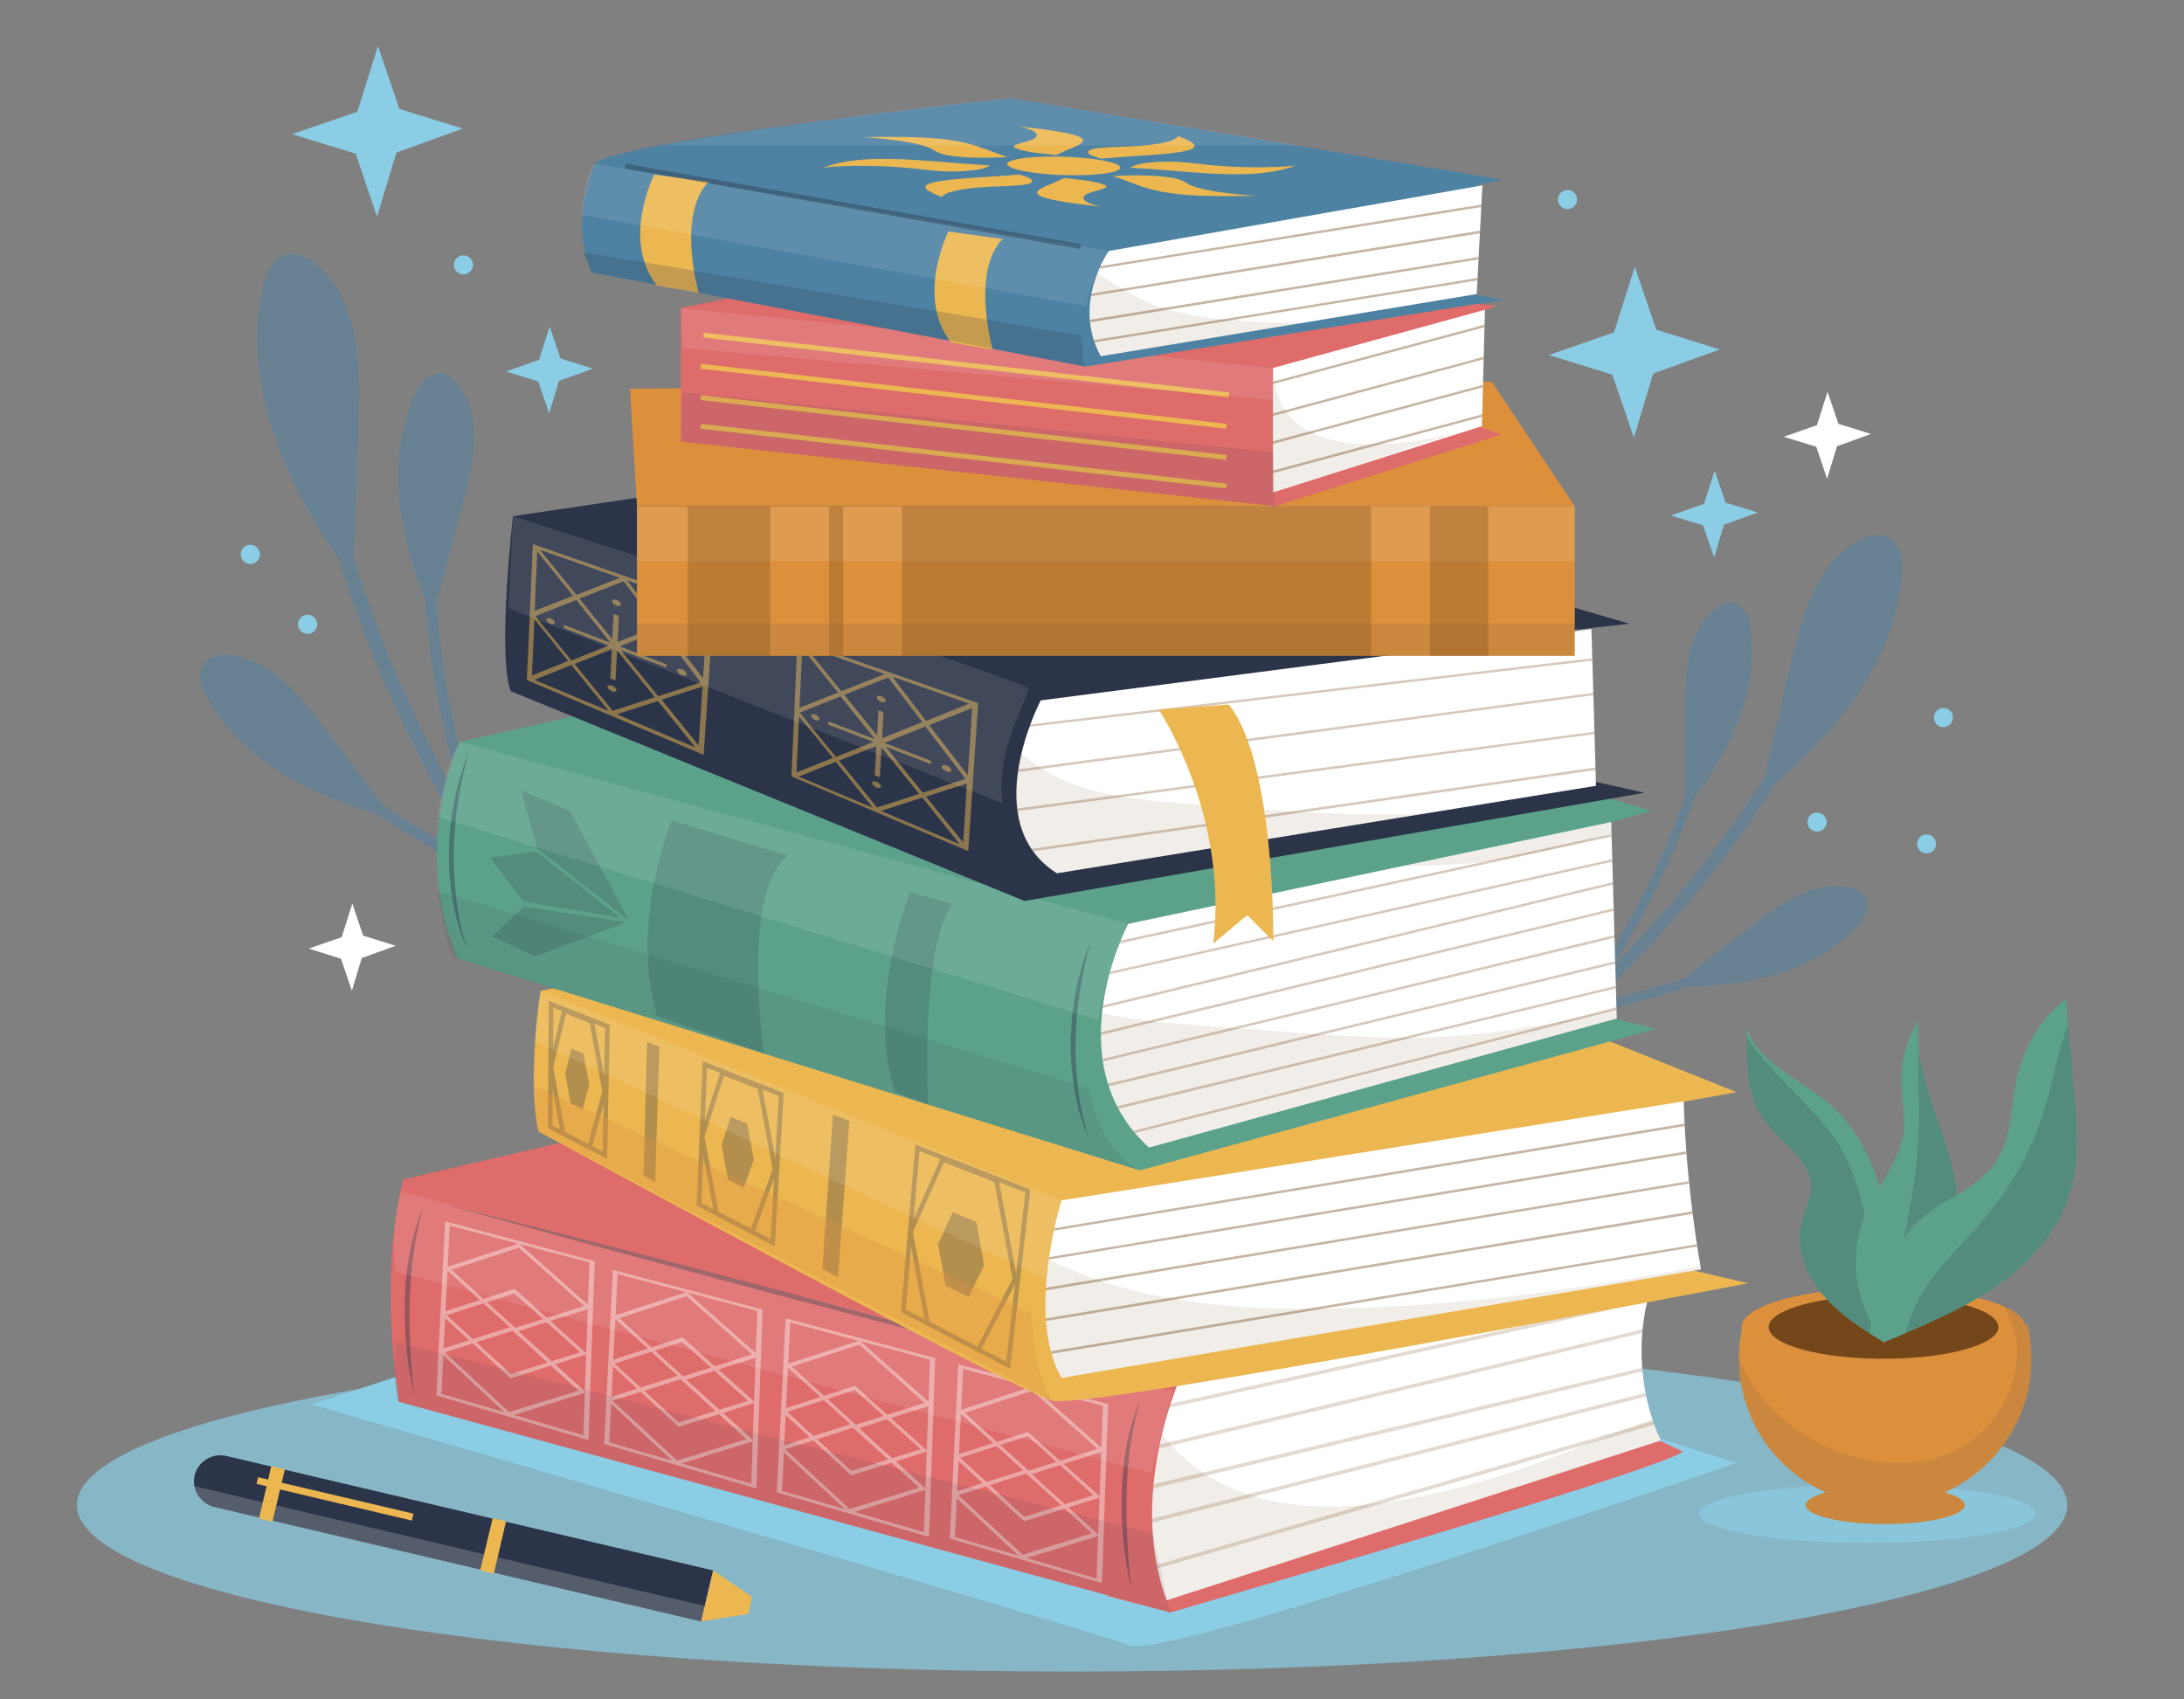 <svg version="1.2" xmlns="http://www.w3.org/2000/svg" viewBox="0 0 946 736" width="946" height="736"><rect x="0" y="0" width="946" height="736" fill="#808080" stroke="none"/><defs><clipPath clipPathUnits="userSpaceOnUse" id="cp1"><path d="m513.49 591.61c0 0-26.09 52.34-8.19 101.65l214.14-69.23c0 0-18.07-33.71-1.2-75.27z"/></clipPath><clipPath clipPathUnits="userSpaceOnUse" id="cp2"><path d="m729.26 477.09l-269.48 42.92c0 0-15.64 49.57 0 76.85l277.06-46.94c0 0-6.58-34.9-7.58-72.83z"/></clipPath><clipPath clipPathUnits="userSpaceOnUse" id="cp3"><path d="m697.9 356.12l-209.17 44.12c0 0-31.94 59.89 8.98 96.82l202.61-55.9z"/></clipPath><clipPath clipPathUnits="userSpaceOnUse" id="cp4"><path d="m689.34 272.49l-238.54 30.94c0 0-27.95 52.9 6.99 74.86l233.55-37.93c0 0-2-70.86-2-67.87z"/></clipPath><clipPath clipPathUnits="userSpaceOnUse" id="cp5"><path d="m643.17 134.17l-91.8 25.22v47.9 5.99l90.53-28.69z"/></clipPath><clipPath clipPathUnits="userSpaceOnUse" id="cp6"><path d="m480.25 108.73c0 0-16.18 22.56-3.43 45.61l162.83-26.97 2.45-47.09z"/></clipPath></defs><style>.a{opacity:.7;fill:#8bcde5}.b{fill:#8bcde5}.c{fill:#fff}.d{fill:#4d82a3}.e{fill:#dc903c}.f{opacity:.1;fill:#2b3448}.g{fill:#74471b}.h{fill:#5ca28b}.i{fill:#2b3448}.j{opacity:.2;mix-blend-mode:overlay;fill:#fff}.k{fill:#ecb751}.l{fill:#de6c6b}.m{opacity:.4;fill:#2b3448}.n{opacity:.1;fill:#74471b}.o{opacity:.1;fill:#fff}.p{fill:none;stroke:#2b3448;stroke-miterlimit:10;stroke-width:2}.q{opacity:.3;fill:#dc903c}.r{opacity:.2;fill:#2b3448}.s{opacity:.3;fill:#74471b}</style><path class="a" d="m33.3 652c0 39.8 193 72.1 431.1 72.1 238 0 431-32.3 431-72.1 0-39.8-193-72.1-431-72.1-238.1 0-431.1 32.3-431.1 72.1z"/><g style="opacity:.3"></g><path class="a" d="m881.7 655.7c0 7-32.6 12.7-72.8 12.7-40.2 0-72.8-5.7-72.8-12.7 0-7 32.6-12.6 72.8-12.6 40.2 0 72.8 5.6 72.8 12.6z"/><path class="b" d="m163.3 93.9l-9.2-27.3-27.6-8.5 28.3-9.7 8.9-28.5 9.3 27.3 27.5 8.5-28.8 10.4z"/><path class="b" d="m707.7 189.6l-9.3-27.3-27.5-8.5 28.2-9.8 9-28.4 9.3 27.2 27.5 8.6-28.8 10.4z"/><path class="c" d="m791.4 207.4l-4.7-13.9-14.1-4.3 14.4-5 4.6-14.5 4.7 13.9 14.1 4.4-14.7 5.3z"/><path class="c" d="m152.4 429.2l-4.7-13.9-14-4.4 14.3-4.9 4.6-14.6 4.7 13.9 14.1 4.4-14.7 5.3z"/><path class="b" d="m742.5 241.5l-4.8-13.9-14-4.3 14.4-5 4.6-14.5 4.7 13.9 14 4.3-14.7 5.3z"/><path class="b" d="m237.9 179.1l-4.8-13.9-14-4.3 14.4-5 4.6-14.5 4.7 13.9 14 4.4-14.7 5.3z"/><path class="b" d="m204.9 114.8c0 2.2-1.9 4.1-4.2 4.1-2.2 0-4.1-1.9-4.1-4.1 0-2.3 1.9-4.2 4.1-4.2 2.3 0 4.2 1.9 4.2 4.2z"/><path class="b" d="m845.9 310.8c0 2.3-1.8 4.2-4.1 4.2-2.3 0-4.1-1.9-4.1-4.2 0-2.3 1.8-4.1 4.1-4.1 2.3 0 4.1 1.8 4.1 4.1z"/><path class="b" d="m838.6 365.6c0 2.3-1.8 4.1-4.1 4.1-2.3 0-4.1-1.8-4.1-4.1 0-2.3 1.8-4.1 4.1-4.1 2.3 0 4.1 1.8 4.1 4.1z"/><path class="b" d="m791.2 356.1c0 2.3-1.9 4.1-4.2 4.1-2.3 0-4.1-1.8-4.1-4.1 0-2.3 1.8-4.1 4.1-4.1 2.3 0 4.2 1.8 4.2 4.1z"/><path class="b" d="m137.4 270.4c0 2.3-1.9 4.2-4.2 4.2-2.3 0-4.1-1.9-4.1-4.2 0-2.2 1.8-4.1 4.1-4.1 2.3 0 4.2 1.9 4.2 4.1z"/><path class="b" d="m112.6 240.1c0 2.3-1.9 4.2-4.2 4.2-2.3 0-4.1-1.9-4.1-4.2 0-2.2 1.8-4.1 4.1-4.1 2.3 0 4.2 1.9 4.2 4.1z"/><path class="b" d="m683.1 86.4c0 2.3-1.8 4.2-4.1 4.2-2.3 0-4.2-1.9-4.2-4.2 0-2.2 1.9-4.1 4.2-4.1 2.3 0 4.1 1.9 4.1 4.1z"/><g style="opacity:.5"><path class="d" d="m244.3 419.9c-21.1-30.6-40.7-62.3-57.4-95.5-13.4-26.6-24.9-54.3-33.6-82.8q1-29.5 2-59c0.8-23.4 0.5-49.7-16-66.3-4.1-4-9.8-7.4-15.3-5.9-6.4 1.8-9.3 9.2-10.6 15.8-8.1 40.7 9.7 81.9 33.5 116.4q4.1 13.5 9 26.7c12.8 34.7 29.5 67.8 48.3 99.5 10.7 18 22 35.5 33.9 52.7 1.1 1.6 6.7-0.8 6.2-1.6z"/></g><g style="opacity:.5"><path class="d" d="m224.8 404.3c-10.1-25.5-18.9-51.6-25.4-78.2-5.2-21.4-8.8-43.2-10.3-65.2q5.6-21.1 11.2-42.1c4.5-16.7 8.7-35.7-0.4-50.3-2.3-3.6-5.8-7-10-6.8-5 0.2-8.3 5-10.3 9.5-12.6 28-6.7 60.6 4.7 89.4q0.7 10.3 2 20.7c3.5 27 9.9 53.6 18.2 79.6 4.6 14.7 9.9 29.2 15.6 43.5 0.5 1.3 4.9 0.6 4.7-0.1z"/></g><g style="opacity:.5"><path class="d" d="m301.5 408.4c-26.4-7.6-52.4-16.6-77.4-27.8-20.1-9-39.6-19.4-57.9-31.6q-13.2-17.4-26.5-34.7c-10.4-13.8-22.9-28.7-40-30.4-4.2-0.5-9.1 0.3-11.5 3.7-2.9 4-1.1 9.6 1.2 14 14.5 27.1 43.9 42.3 73.6 50.9q8.6 5.8 17.6 11.1c23.5 13.8 48.5 25 74.1 34.3 14.5 5.3 29.2 10 44 14.3 1.4 0.4 3.5-3.6 2.8-3.8z"/></g><g style="opacity:.5"><path class="d" d="m647.8 465.8c24.6-20.9 48.2-43.1 69.6-67.2 17.3-19.4 33.1-40 46.9-62q5.8-25 11.6-50c4.6-19.8 10.7-41.8 28.3-52 4.3-2.5 9.9-4.1 14.2-1.5 5 2.9 5.7 9.8 5.4 15.6-2.5 36-26.6 66.6-54.4 90.2q-6.5 10.4-13.6 20.4c-18.5 26.2-39.9 50.2-62.9 72.7-13 12.6-26.5 24.8-40.3 36.5-1.2 1.1-5.4-2.2-4.8-2.7z"/></g><g style="opacity:.5"><path class="d" d="m667.7 457.1c14.2-19.2 27.4-39.1 38.9-60 9.1-16.8 17.1-34.2 23.3-52.3q0-19 0-37.9c0-15 0.8-31.9 11.7-42.2 2.7-2.5 6.4-4.5 10-3.4 4.1 1.3 5.8 6.1 6.4 10.3 4.3 26.3-8 52.4-24 73.9q-2.9 8.6-6.4 17c-9 21.9-20.3 42.8-33.1 62.7-7.2 11.3-14.9 22.3-22.9 33.1-0.7 0.9-4.3-0.7-3.9-1.2z"/></g><g style="opacity:.5"><path class="d" d="m602.4 443.3c23.8-0.5 47.7-2.2 71.2-5.9 18.9-3.1 37.6-7.4 55.7-13.6q15-11.6 30-23.2c11.9-9.1 25.7-18.8 40.5-16.5 3.6 0.6 7.5 2.3 8.8 5.8 1.5 4-1.3 8.3-4.2 11.4-18.2 19.5-46.3 25.7-73.2 26.2q-8.6 2.9-17.3 5.3c-22.8 6.3-46.3 10.1-69.9 12.2-13.4 1.2-26.8 1.8-40.1 2.1-1.3 0-2.1-3.8-1.5-3.8z"/></g><path class="e" d="m879.9 588.6c0-5.1-0.6-10-1.7-14.8h-1.1c-2-8.9-28.7-15.9-61.3-15.9-33.9 0-61.4 7.6-61.4 17q0 0.4 0.1 0.8c-0.8 4.2-1.3 8.5-1.3 12.9 0 25.8 15.4 48 37.6 57.9-5.4 1.5-8.7 3.4-8.7 5.5 0 4.5 15.4 8.2 34.4 8.2 19.1 0 34.5-3.7 34.5-8.2 0-2.1-3.3-4-8.7-5.5 22.2-9.9 37.6-32.1 37.6-57.9z"/><path class="f" d="m879.9 588.6c0-5.1-0.6-10-1.7-14.8h-1.1c-0.7-2.9-4-5.6-9.3-7.9 3.2 4.9 5.3 10.6 5.8 17.2 1.3 16.5-8.4 33.9-22.1 42.8-13.9 9-31.7 9.5-47.3 5.5-22.7-5.9-42.7-21.9-51-42.8q0 0 0 0c0 25.8 15.4 48 37.6 57.9-5.4 1.5-8.7 3.4-8.7 5.5 0 4.5 15.4 8.2 34.4 8.2 19.1 0 34.5-3.7 34.5-8.2 0-2.1-3.3-4-8.7-5.5 22.2-9.9 37.6-32.1 37.6-57.9z"/><path class="g" d="m865.6 574.9c0 7.6-22.3 13.7-49.8 13.7-27.4 0-49.7-6.1-49.7-13.7 0-7.6 22.3-13.7 49.7-13.7 27.5 0 49.8 6.1 49.8 13.7z"/><path class="h" d="m816.2 581.6c-9.6-5.9-19.3-12-26.6-20.6-7.3-8.6-11.9-20.3-9.3-31.3 1.3-5.4 4.2-10.5 4.1-16-0.3-11.7-12.9-18.5-19.8-27.8-8.4-11.3-8.3-26.5-8-40.5 5.2 15.3 22.7 21.8 35.1 32.2 13.7 11.4 21.4 28.7 24.8 46.3 3.3 17.5 2.6 35.6 1.8 53.4z"/><g style="opacity:.2"><path class="i" d="m801.9 506.5c-9.3-23.6-32.4-36.9-45.3-57.4-0.3 12.9 0.4 26.5 8 36.8 6.9 9.3 19.5 16.1 19.8 27.8 0.1 5.5-2.8 10.6-4.1 16-2.6 11 2 22.7 9.3 31.3 5.7 6.7 13 11.9 20.5 16.7 1.5-24.3 0.6-48.8-8.2-71.2z"/></g><path class="h" d="m816.2 581.5c-12.6-15.2-15.9-37.5-8.2-55.6 5.3-12.5 15.4-23.3 16.7-36.8 0.6-6.7-1-13.4-1.2-20.2-0.2-9.4 2.4-18.8 7.5-26.7-2.7 27.8 17.1 53.4 17 81.3-0.1 21.4-31.8 58-31.8 58z"/><g style="opacity:.2"><path class="i" d="m831.2 476.9c0.6 21.8-2.6 42.3-7.6 63.5-2.7 11.3-3.7 21.3-1.8 31.4 15.8-10.6 26.1-29.2 26.2-48.3 0.1-23.5-14-45.5-16.8-68.4-0.6 7.2-0.2 14.6 0 21.8z"/></g><path class="h" d="m816 581.4c0.1-17.8 0.9-37.5 13.1-50.5 10.3-11 26.9-15 35.3-27.5 7.4-10.8 6.4-24.9 9.5-37.6 3-13 10.5-24.8 20.9-33.1q1.7 19.4 3.5 38.9c1.4 15.5 2.7 31.5-2.1 46.3-5.1 15.8-16.7 28.7-30.1 38.3-13.5 9.6-28.8 16.2-43.9 22.7z"/><g style="opacity:.2"><path class="i" d="m895.8 443.7c-4.9 13-7 27.1-11.3 40.3-6.7 20-17.7 36.5-32 51.8-12.8 13.7-22.8 24.4-27 41.7 14-6.1 28.1-12.4 40.6-21.3 13.4-9.6 25-22.5 30.1-38.3 4.8-14.8 3.5-30.8 2.1-46.3q-1.3-13.9-2.5-27.9z"/></g><path class="b" d="m178.4 594.2l-43.4 14.2c0 0 338.7 98.1 354.5 104.4 15.8 6.3 262.7-79.1 262.7-79.1l-69.6-22.2z"/><path class="i" d="m308.9 680.3l-210.9-49.6c-6.1-1.4-12.2 2.4-13.7 8.4-1.4 6.1 2.4 12.2 8.5 13.7l210.9 49.6z"/><path class="j" d="m84.2 643.8c0.8 4.3 4.1 7.9 8.6 9l210.9 49.6 1.6-6.7z"/><path class="k" d="m123.4 636.5l-5.4 22.7-5.8-1.4 5.3-22.7z"/><path class="k" d="m219.2 659l-5.3 22.7-5.9-1.4 5.4-22.7z"/><path class="k" d="m179.1 655.7l-0.7 3-67.3-15.9 0.7-2.9z"/><path class="k" d="m303.7 702.4l20.4-3.3 1.7-7.3-16.9-11.5z"/><path class="l" d="m728.8 628.7l-17.2-8c-21.9-12-7.9-83.9-7.9-83.9l-196.4 56.8-332.6-82.7c-11 41.6-2 96.3-2 96.3l307.5 84-0.1 0.3 26.9 7c229.6-66.9 221.8-69.8 221.8-69.8z"/><path class="l" d="m511.7 595.1l220.5-65.9-332.3-70.9-225.2 52.6z"/><path class="m" d="m179.4 604.3c-1.6-6.6-2.6-13.4-3.3-20.2-0.7-6.8-0.9-13.6-0.8-20.5 0.2-6.8 0.8-13.7 2.1-20.4 1.2-6.8 3.1-13.4 5.9-19.7-0.9 3.3-2 6.6-2.5 9.9-0.8 3.3-1.3 6.7-1.8 10-0.8 6.7-1.4 13.5-1.6 20.3-0.2 6.7 0 13.5 0.3 20.3q0.2 5.1 0.7 10.2c0.2 3.4 0.6 6.7 1 10.1z"/><path class="m" d="m490 687.8c-1.7-6.6-2.7-13.4-3.4-20.2-0.7-6.8-0.9-13.7-0.7-20.5 0.2-6.9 0.8-13.7 2-20.5 1.3-6.7 3.2-13.4 5.9-19.6-0.8 3.3-1.9 6.5-2.5 9.9-0.8 3.3-1.2 6.6-1.8 10-0.8 6.7-1.4 13.4-1.5 20.2-0.2 6.8 0 13.6 0.3 20.4q0.2 5 0.7 10.1c0.2 3.4 0.6 6.8 1 10.2z"/><path class="m" d="m193.2 521.8c24 5.9 47.9 12 71.8 18.2l71.8 18.7 71.6 19.3 35.7 9.8 35.7 10-36-9-35.9-9.2-71.7-18.8-71.6-19.2c-23.8-6.5-47.7-13.1-71.4-19.8z"/><g style="opacity:.4"><path fill-rule="evenodd" class="c" d="m254.9 623.8l-65.9-19.3 3.8-75.4 64.8 17.2zm-63.7-20l61.5 17.9 2.6-74.8-60.5-16z"/><path fill-rule="evenodd" class="c" d="m223.2 577.1l-30.7-27.9 32.3-10.5 31.5 27.9zm-27.7-27.1l27.7 25.2 29.9-9.5-28.4-25.2z"/><path fill-rule="evenodd" class="c" d="m221.2 597.1l-30.8-28.3 32.5-10.5 31.5 28.3zm-27.7-27.4l27.8 25.5 30-9.4-28.5-25.5z"/><path fill-rule="evenodd" class="c" d="m220.5 613.6l-30.9-28.7 32.6-10.4 31.7 28.7zm-27.9-27.8l27.9 25.9 30.1-9.3-28.6-25.9z"/></g><g style="opacity:.4"><path fill-rule="evenodd" class="c" d="m327.6 644.8l-65.9-19.3 3.8-75.4 64.8 17.2zm-63.7-20l61.5 17.9 2.6-74.8-60.5-16z"/><path fill-rule="evenodd" class="c" d="m295.9 598.1l-30.7-27.9 32.3-10.5 31.5 27.9zm-27.7-27.1l27.7 25.2 29.9-9.5-28.4-25.2z"/><path fill-rule="evenodd" class="c" d="m294 618.1l-30.8-28.3 32.4-10.5 31.6 28.3zm-27.8-27.4l27.8 25.5 30-9.4-28.5-25.5z"/><path fill-rule="evenodd" class="c" d="m293.2 634.6l-30.9-28.7 32.6-10.4 31.7 28.7zm-27.9-27.8l28 25.9 30-9.3-28.5-25.9z"/></g><g style="opacity:.4"><path fill-rule="evenodd" class="c" d="m402.4 665.8l-65.9-19.3 3.8-75.4 64.8 17.2zm-63.7-20l61.5 17.9 2.6-74.7-60.5-16.1z"/><path fill-rule="evenodd" class="c" d="m370.7 619.1l-30.7-27.9 32.3-10.5 31.5 27.9zm-27.7-27.1l27.7 25.2 29.8-9.5-28.3-25.2z"/><path fill-rule="evenodd" class="c" d="m368.7 639.1l-30.8-28.3 32.5-10.5 31.5 28.4zm-27.7-27.5l27.8 25.6 30-9.4-28.5-25.6z"/><path fill-rule="evenodd" class="c" d="m368 655.6l-30.9-28.7 32.6-10.4 31.7 28.7zm-27.9-27.8l27.9 25.9 30.1-9.3-28.6-25.9z"/></g><g style="opacity:.4"><path fill-rule="evenodd" class="c" d="m477.3 685.8l-65.9-19.3 3.7-75.5 64.9 17.2zm-63.7-20l61.4 18 2.7-74.8-60.5-16z"/><path fill-rule="evenodd" class="c" d="m445.5 639l-30.7-27.8 32.4-10.6 31.4 27.9zm-27.6-27l27.7 25.1 29.8-9.5-28.3-25.1z"/><path fill-rule="evenodd" class="c" d="m443.6 659l-30.8-28.3 32.4-10.4 31.6 28.3zm-27.7-27.5l27.8 25.6 29.9-9.4-28.4-25.6z"/><path fill-rule="evenodd" class="c" d="m442.9 675.5l-30.9-28.7 32.6-10.3 31.6 28.7zm-27.8-27.8l27.9 25.8 30-9.3-28.5-25.9z"/></g><g clip-path="url(#cp1)"><path class="c" d="m513.5 591.6c0 0-26.1 52.4-8.2 101.7l214.1-69.3c0 0-13.9-47.2 3-88.8z"/><path class="n" d="m676.9 629.7c-29.6 11.3-59 20.2-90.7 22.6-31.4 2.3-63.6-5.4-82.9-31.1-4.7 19.5-7.4 46.2 2 72.1l214.1-69.3c0 0-1-3.6-2.2-9.7-13.6 4.8-26.9 10.2-40.3 15.4z"/><g style="opacity:.2"><path class="g" d="m494 612.6l-0.4-1.5 232.4-51.6 0.3 1.5z"/><path class="g" d="m494.7 629.2l-0.3-1.6 231.5-55.2 0.3 1.5z"/><path class="g" d="m492.9 646.3l-0.4-1.6 231.5-55.2 0.4 1.5z"/><path class="g" d="m492.3 661.3l-0.4-1.6 230.6-58.8 0.4 1.5z"/><path class="g" d="m495.1 681.2l-0.4-1.5 228.6-66.2 0.4 1.6z"/></g></g><path class="o" d="m500.6 601.3l-327-85.1c0 0-5.2 22-2.1 34.7l327 87.2 9.5-35.7z"/><path class="f" d="m172.7 607.2l334.3 91.3c0 0-7.4-30.9-7.4-34.1l-328.1-83.1c0 0-1.9 20.3 1.2 25.9z"/><path class="k" d="m234.2 429.2c0 0-6 36.9-1 60.9 0 0 207.6 112.8 222.6 116.7 15 4 301.4-50.9 301.4-50.9l-37.9-8.9-1.8-67.6 34.7-6.3-241.5-96.8z"/><path class="c" d="m729.3 477.1l-269.5 42.9c0 0-15.7 49.6 0 76.9l277-47c0 0-6.5-34.9-7.5-72.8z"/><path class="n" d="m593 566.4c-46.6 1.8-97.6 0.2-138.7-20.8-2.3 16.3-2.8 36.9 5.5 51.3l277-47c0 0-0.1-0.5-0.2-1.5-47.4 9.4-95.4 16.2-143.6 18z"/><g style="opacity:.3"><path class="p" d="m256.3 442.4l-11.8-4.6-5.9 24.4 5.3 28.8 11.5 6 6.5-24.2z"/><path class="i" d="m252.7 456.4l-5.2-2.2-2.7 10.8 2.4 13 5.2 2.5 2.8-10.7z"/><path class="p" d="m262 500.4l-23.7-12.3 0.4-53.1 24.4 9.6z"/><path class="p" d="m329.1 471l-16.1-6.3-8.9 27.5 6.2 33.4 15.5 8 9.9-27z"/><path class="i" d="m323.6 486.8l-7.1-3-4 12.2 2.8 15.1 6.9 3.4 4.3-12.1z"/><path class="p" d="m334.7 538.3l-31.9-16.6 2.5-60.6 33.1 13z"/><path class="p" d="m431.6 511.3l-23.2-9.1-14 31.3 7.4 39.7 22 11.5 15.8-30.5z"/><path class="i" d="m422.9 529.4l-10.2-4.3-6.4 13.8 3.3 18.1 10 4.8 6.7-13.7z"/><path class="p" d="m436.7 591.4l-45.4-23.6 6.1-70.6 47.8 18.7z"/><path class="i" d="m283.8 512l-5.1-2.7 1.6-58 5.3 2.1z"/><path class="i" d="m363 553.3l-6.8-3.6 4.6-66.9 7.1 2.8z"/></g><path class="o" d="m234.2 429.2l225.6 90.8c0 0-7.2 27.5-6.7 34l-221.4-102.9c0 0 1.2-19.6 2.5-21.9z"/><path class="q" d="m233.2 490.1l222.6 116.7c0 0-9.2-13.5-8.6-37.8l-215.5-98.5c0 0 0.3 17.1 1.5 19.6z"/><g clip-path="url(#cp2)"><g style="opacity:.4"><path class="g" d="m448.1 534.5l-0.2-1 288.4-47.9 0.2 1.1z"/></g><g style="opacity:.4"><path class="g" d="m449.1 546.5l-0.2-1 288.4-47.9 0.1 1.1z"/></g><g style="opacity:.4"><path class="g" d="m448 559.8l-0.2-1.1 288.4-47.8 0.1 1z"/></g><g style="opacity:.4"><path class="g" d="m448.5 573l-0.1-1.1 288.3-47.8 0.2 1.1z"/></g><g style="opacity:.4"><path class="g" d="m449.1 587.5l-0.2-1.1 288.4-47.8 0.2 1z"/></g></g><path class="h" d="m199.3 321.4c0 0-22 43.9-1 93.8l295.4 91.8 223.6-61.3-18.9-4.7-4.2-83.8 21.1-5.9-279.5-83.8z"/><path class="c" d="m697.9 356.1l-209.2 44.1c0 0-31.9 59.9 9 96.9l202.6-55.9z"/><path class="n" d="m610.9 375.1c7.6 0 15.2-0.3 22.8-0.9 3.4-0.2 6.8-0.6 10.2-1q0.9-0.1 1.4-0.2 1.2-0.1 2.3-0.3c12.9-2.2 25.6-4.9 38.2-8.2q6.1-1.6 12.2-3.4l-0.1-5-89.9 19q1.4 0 2.9 0z"/><path class="n" d="m606.7 449.5c-30-0.3-59.9-3.5-89.8-5.5-13.3-1-26.6-2.3-39.5-5-2 18.8 1.3 40.9 20.3 58.1l202.6-55.9-0.1-4.2c-30.5 7.6-61.4 12.8-93.5 12.5z"/><path class="m" d="m202.2 410.7c-3.1-6.6-4.9-13.7-6.1-20.8-1.3-7.2-1.8-14.5-1.6-21.8 0-1.8 0.2-3.6 0.2-5.4l0.2-2.7 0.3-2.8 0.7-5.4 1-5.3c0.6-3.6 1.7-7.1 2.6-10.6 1-3.5 2.3-6.9 3.5-10.3-1.7 7.1-3.5 14.1-4.5 21.2l-0.8 5.3-0.5 5.3-0.2 2.7-0.2 2.7c-0.1 1.8-0.2 3.6-0.2 5.4-0.2 7.1 0.2 14.3 1.1 21.4 0.4 3.6 1 7.1 1.7 10.6 0.8 3.6 1.7 7 2.8 10.5z"/><path class="m" d="m471.5 492.7c-3.1-6.5-4.9-13.6-6.1-20.8-1.3-7.1-1.7-14.4-1.6-21.7 0-1.8 0.2-3.6 0.3-5.5l0.1-2.7 0.3-2.7 0.7-5.4 1-5.4c0.6-3.5 1.7-7 2.6-10.5 1-3.5 2.3-6.9 3.5-10.3-1.7 7-3.4 14-4.5 21.1l-0.7 5.4-0.6 5.3-0.2 2.7-0.2 2.7c0 1.8-0.2 3.5-0.2 5.3-0.2 7.2 0.2 14.4 1.1 21.5 0.4 3.6 1 7.1 1.8 10.6 0.7 3.5 1.6 7 2.7 10.4z"/><g style="opacity:.2"><path class="i" d="m226.9 390.5l41.8 7.1-36.5-28.7-20 2.7z"/><path class="i" d="m232.7 367.6l39.6 30.9-25.4-47.2-21.1-8.9z"/><path class="i" d="m226.8 392.7l44.6 6.8-39.5 14.8-18.8-8.6z"/></g><path class="r" d="m291 355.4c0 0-18.4 43.2-6.4 84.8l46.3 16c0 0-10.3-69.6 10.4-85.6z"/><path class="r" d="m394.1 386.6c0 0-19.2 47.2-6.4 86.4l14.4 5.6c0 0-4-65.6 10.4-87.2z"/><g clip-path="url(#cp3)"><g style="opacity:.3"><path class="g" d="m479.4 409.9l-0.2-1.1 240.1-52.1 0.2 1z"/><path class="g" d="m475.8 423.1l-0.3-1 239.8-53.7 0.3 1z"/><path class="g" d="m473.8 437.6l-0.2-1.1 238.8-57.7 0.3 1z"/><path class="g" d="m472.8 449.3l-0.3-1.1 238.9-57.7 0.2 1z"/><path class="g" d="m473.1 460.9l-0.3-1 238.9-57.8 0.2 1.1z"/><path class="g" d="m474.7 471.9l-0.2-1.1 238.8-57.7 0.3 1z"/><path class="g" d="m485.3 492.4l-0.3-1 238-60.9 0.3 1z"/><path class="g" d="m479.8 481.4l-0.3-1.1 238.9-57.7 0.2 1z"/></g></g><path class="o" d="m199.3 321.4l289.4 78.8c0 0-11.4 28-13 41.6l-286.3-88c0 0 4.6-27.3 9.9-32.4z"/><path class="f" d="m195.8 414.6l297.9 92.4c0 0-16.6-6.5-22-35.6l-282.3-85.6c0 0 4 24 6.4 28.8z"/><path class="i" d="m222.2 223.6c0 0-6.9 59.9-1 75.8l222.6 90.9 268.5-46.9-27-6-3.1-64.6 23.6-2.6-268-78.6z"/><path class="c" d="m689.3 272.5l-238.5 30.9c0 0-27.9 52.9 7 74.9l233.5-37.9c0 0-2-70.9-2-67.9z"/><path class="n" d="m595.6 352.8c-29.3-0.2-59-2.7-88.1-5.2-17.4-1.5-35.3-3.5-51-11.6-5.1-2.6-9.7-5.9-14.1-9.5-4 17.1-4.4 39.4 15.4 51.8l159.4-25.9q-10.9 0.4-21.6 0.4z"/><g style="opacity:.5"><path class="k" d="m240.3 269.7c0 0.7-0.9 0.9-1.9 0.5-1-0.4-1.7-1.2-1.7-1.9 0-0.6 0.9-0.8 1.8-0.4 1 0.3 1.8 1.2 1.8 1.8z"/><path class="k" d="m269 261.8c0 0.7-0.9 0.9-2 0.6-1.1-0.4-1.9-1.3-1.9-2 0.1-0.6 1-0.9 2-0.5 1.1 0.4 1.9 1.3 1.9 1.9z"/><path class="k" d="m267 299c-0.1 0.7-1 0.9-2 0.4-1.1-0.4-1.9-1.3-1.9-2 0.1-0.6 1-0.8 2-0.4 1.1 0.4 1.9 1.3 1.9 2z"/><path class="k" d="m297.4 292c0 0.7-1 0.9-2.1 0.4-1.2-0.4-2-1.3-2-2 0-0.7 1-0.9 2.1-0.5 1.2 0.5 2.1 1.4 2 2.1z"/><path fill-rule="evenodd" class="k" d="m309.1 262.9l-4.3 64.1-76.6-32.4 1.3-28.5-0.3-0.3 0.3-0.1 1.3-30zm-58.1-3.6l14.2 17.6 0.6-10.9 2.3 0.8-0.6 11.3 17.4-6.9-14.8-19.4zm17.5-9l-34.6-12.1 15.8 19.5zm17.9 20.3l18.7-7.5-33.4-11.6zm2.3 17.2l-0.1 1.4-19.6-7.5 16.1 19.9 18.4-6-17.3-22.6-17.8 7zm-39.1-27.9l-17.7 7 15.6 19.2 16.2-6.5-19.5-7.5 0.1-1.4 20.2 7.8zm-0.7 27.7l16.5 20.3 18.2-5.9-16.3-20.2-0.7 13-2.2-0.9 0.6-12.6zm-1.4 0.5l-16 6.4 32.2 13.5zm19.6 21.3l34.1 14.4-16.2-20.1zm35.5 13.5l1.7-25.5-17.7 5.7zm1.9-29.1l2-29.1-18.6 7.4zm-72.9-29.2l16.6-6.5-15.5-19.2zm-0.1 3.7l-1.1 24.3 15.7-6.3z"/></g><g style="opacity:.5"><path class="k" d="m354.9 311.4c0 0.7-0.8 0.9-1.8 0.5-1-0.4-1.8-1.2-1.8-1.9 0.1-0.6 0.9-0.8 1.9-0.4 1 0.3 1.8 1.2 1.7 1.8z"/><path class="k" d="m383.6 303.5c0 0.7-0.9 0.9-2 0.6-1-0.4-1.9-1.3-1.8-2 0-0.7 0.9-0.9 2-0.5 1 0.4 1.9 1.2 1.8 1.9z"/><path class="k" d="m381.6 340.7c-0.1 0.7-0.9 0.8-2 0.4-1-0.4-1.9-1.3-1.8-2 0-0.6 0.9-0.8 1.9-0.4 1.1 0.4 1.9 1.3 1.9 2z"/><path class="k" d="m412 333.7c0 0.7-1 0.9-2.1 0.4-1.1-0.4-2-1.3-2-2 0.1-0.7 1-0.9 2.2-0.5 1.1 0.5 2 1.4 1.9 2.1z"/><path fill-rule="evenodd" class="k" d="m423.7 304.6l-4.3 64.1-76.6-32.4 1.3-28.5-0.3-0.3 0.3-0.1 1.3-30zm-58-3.6l14.2 17.6 0.6-10.9 2.2 0.8-0.6 11.3 17.4-7-14.8-19.3zm17.5-9l-34.6-12.1 15.8 19.5zm17.9 20.3l18.7-7.5-33.3-11.7zm2.2 17.3l-0.1 1.4-19.5-7.5 16 19.9 18.5-6-17.4-22.7-17.7 7.1zm-39.2-27.9l-17.7 7 15.7 19.2 16.2-6.5-19.5-7.5v-1.4l20.2 7.7zm-0.7 27.8l16.5 20.3 18.2-5.9-16.3-20.2-0.7 13-2.2-0.9 0.7-12.6zm-1.4 0.5l-16.1 6.4 32.2 13.5zm19.6 21.3l34.1 14.4-16.2-20.2zm35.6 13.6l1.6-25.5-17.7 5.7zm2-29.1l1.9-29.1-18.6 7.4zm-72.9-29.2l16.7-6.6-15.5-19.1zm-0.2 3.7l-1.1 24.3 15.8-6.3z"/></g><g clip-path="url(#cp4)"><g style="opacity:.3"><path class="g" d="m436.6 335l-0.2-1.1 270.5-36 0.1 1z"/></g><g style="opacity:.3"><path class="g" d="m436.6 351.9l-0.2-1.1 270.5-36 0.1 1z"/></g><g style="opacity:.3"><path class="g" d="m436.8 370.3l-0.2-1.1 270.1-39 0.1 1.1z"/></g><g style="opacity:.3"><path class="g" d="m436.3 316l-0.1-1 271-31.9 0.1 1z"/></g></g><path class="k" d="m501.9 307.4c0 0 30.4 45.1 23.6 101.4l14.7-12.4 11.3 11.3c0 0 1.1-76.6-19.2-102.5z"/><path class="o" d="m222.2 223.6c0 0 223.3 71.4 223.3 74.8 0 3.4-14.6 27.1-11.2 49.6l-214.1-84.5z"/><path class="e" d="m682.1 284.1h-406.2v-64.8h406.2z"/><path class="f" d="m682.1 284.1h-406.2v-13.9h406.2z"/><path class="o" d="m682.1 243.2h-406.2v-23.9h406.2z"/><path class="s" d="m333.6 219.3h-35.7v64.8h35.7z"/><path class="s" d="m365.2 219.3h-6.1v64.8h6.1z"/><path class="s" d="m593.9 219.3h-203.2v64.8h203.2z"/><path class="s" d="m644.6 219.3h-25.2v64.8h25.2z"/><path class="e" d="m275.9 219.3l-3-50.9 373.3-3 35.9 53.9z"/><path class="l" d="m294.9 133.4v57.9l257.5 28 97.8-31-13-5 1-46.9 10-4-240.6-21.9z"/><path class="c" d="m643.2 134.2l-91.8 25.2v47.9 6l90.5-28.7z"/><path class="k" d="m532.2 172.1l-227.6-25.9 0.2-2.1 227.6 25.9z"/><path class="k" d="m531.1 185.7l-227.7-26 0.3-2.1 227.6 26z"/><path class="k" d="m531.1 199.2l-227.7-25.9 0.3-2.1 227.6 25.9z"/><path class="k" d="m531.1 211.6l-227.7-25.9 0.3-2.1 227.6 25.9z"/><g clip-path="url(#cp5)"><g style="opacity:.4"><path class="g" d="m546.1 167.8l-0.2-1 110-29.6 0.3 1z"/></g><g style="opacity:.4"><path class="g" d="m547.3 181.3l-0.3-1 110.1-29.6 0.2 1z"/></g><g style="opacity:.4"><path class="g" d="m547.5 193.3l-0.3-1 110-29.6 0.3 1z"/></g><g style="opacity:.4"><path class="g" d="m548.6 205.7l-0.3-1 110.1-29.6 0.2 1z"/></g></g><path class="f" d="m294.9 191.3l257.5 28-0.9-23.4-255.8-25.9z"/><path class="o" d="m294.9 133.4l256.5 26 0.1 13.9-255.8-22.5z"/><path class="n" d="m551.4 159.4v53.9l81.2-26.4c0 0-80.2 23.9-81.2-27.5z"/><path class="d" d="m257.8 71c0 0-11.8 24-1.5 47l213.8 40.8 181-29-13.7-2.4 2.4-47.1 10.8-2.5-212.8-35.3c0 0-172.7 18.7-180 28.5z"/><g clip-path="url(#cp6)"><path class="c" d="m480.3 108.7c0 0-16.2 22.6-3.5 45.6l162.9-26.9 2.4-47.1z"/><path class="n" d="m563.2 139.9c-18.5-0.3-38.5-0.8-56.5-5.6-11.7-3.2-21.6-9.4-31.4-16-3.4 8.7-6.1 22.3 1.5 36l86.9-14.3q-0.2-0.1-0.5-0.1z"/><g style="opacity:.4"><path class="g" d="m462.5 118.6l-0.1-1 194.9-31.5 0.2 1z"/></g><g style="opacity:.4"><path class="g" d="m462.5 129.9l-0.1-1 194.9-31.6 0.2 1.1z"/></g><g style="opacity:.4"><path class="g" d="m462.5 141.2l-0.1-1.1 194.9-31.5 0.2 1z"/></g><g style="opacity:.4"><path class="g" d="m462.5 150.2l-0.1-1 194.9-31.6 0.2 1z"/></g></g><path class="k" d="m476.6 69.3c10.3 1.8 11.7 4.3 3 5.7-8.7 1.4-24.1 1.2-34.5-0.6-10.4-1.7-11.8-4.3-3.1-5.7 8.7-1.4 24.2-1.1 34.6 0.6z"/><path class="k" d="m432.3 68.2c-4.4 0.2-9.6 0.2-14.4-0.1-2.4-0.2-4.8-0.4-6.7-0.7-5.1-0.9-6-2.1-8.1-3.1-4.5-2.2-16.3-4.1-29.5-4.9 11.3-0.2 23.8-0.3 34.4 0.8 11.5 1.3 16.7 3.6 22.1 5.6 2.1 0.8 4.3 1.5 6.4 2.3z"/><path class="k" d="m486.1 76.1c4.4-0.2 9.5-0.2 14.3 0.1 2.4 0.2 4.8 0.4 6.7 0.7 5.1 0.8 5.9 2 8.1 3.1 4.4 2.2 16.1 4.1 29.2 4.8-11.1 0.2-23.5 0.4-34.1-0.7-11.5-1.3-16.6-3.6-22-5.6-2.1-0.8-4.3-1.6-6.4-2.3z"/><path class="k" d="m453.4 66.7c-4.7-0.4-8.7-1-11.5-1.8-1.3-0.4-2.4-0.8-2.6-1.2-0.8-1.1 3.7-1.8 6.4-2.7 5.7-1.8 4.1-4.3-3.9-6.2 10.5 1.2 21.8 2.6 25.8 4.5 4.3 2.1-1.4 4-5.6 5.8-1.6 0.7-3 1.4-4.6 2.1z"/><path class="k" d="m465.1 77.6c4.6 0.4 8.7 1 11.4 1.8 1.3 0.4 2.4 0.8 2.6 1.2 0.8 1-3.7 1.8-6.4 2.7-5.7 1.8-4.1 4.3 3.9 6.2-10.5-1.2-21.7-2.6-25.8-4.5-4.3-2.1 1.4-4 5.6-5.8 1.6-0.7 3-1.4 4.6-2.1z"/><path class="k" d="m474.7 68c-2.6-0.8-3.8-1.6-3.3-2.4 0.2-0.4 0.8-0.8 2.1-1.1 3.5-0.8 10.5-0.8 16.3-1.1 11.9-0.5 20-2.4 20.4-4.5 4.8 1.9 9.6 4 5.9 5.7-4 1.8-16.5 2.5-27.3 3.2-4 0.3-8 0.6-12 0.9z"/><path class="k" d="m443.7 76.3c2.6 0.8 3.8 1.7 3.3 2.4-0.2 0.4-0.8 0.8-2.1 1.1-3.5 0.8-10.5 0.8-16.3 1.1-11.9 0.6-20.1 2.4-20.5 4.5-4.8-1.9-9.7-4-5.9-5.7 4-1.8 16.6-2.5 27.3-3.2 4.1-0.3 8.1-0.6 12.2-0.9z"/><path class="k" d="m491 71.9c1.4-0.7 4.3-1.3 8.3-1.6 1.9-0.2 4.2-0.3 6.6-0.3 6.3 0 12.3 0.9 18.2 1.5 12.3 1.2 27.2 1.3 37.2 0.2-4.7 1.6-10.4 3.3-21.1 3.7-11.6 0.4-24.8-0.8-36.9-1.8-4.6-0.3-9.3-0.7-13.9-1z"/><path class="k" d="m427.4 72.4c-1.4 0.7-4.4 1.3-8.3 1.6-2 0.2-4.2 0.3-6.7 0.3-6.4 0-12.3-0.9-18.3-1.5-12.4-1.2-27.4-1.3-37.6-0.2 4.8-1.6 10.5-3.3 21.4-3.7 11.7-0.4 24.9 0.8 37.2 1.8 4.6 0.3 9.2 0.7 13.8 1z"/><path class="k" d="m283.4 75.6c0 0-14.4 28.3 1.1 48l18.1 3.2c0 0-9.6-33.6 4.3-48z"/><path class="k" d="m410.8 100.3c0 0-14.3 28.3 1.1 48l18.1 3.2c0 0-9.6-33.6 4.3-48z"/><path class="o" d="m257.8 71l222.5 37.7c0 0-8.8 13.5-9.6 24l-218.9-39.7c0 0 1.4-18.2 6-22z"/><g style="opacity:.4"><path class="i" d="m467.9 107.9l-197.2-34.9 0.4-2.1 197.2 34.9z"/></g><path class="r" d="m469.2 151q-0.8-2.9-1.4-5.8l-215.2-36 3.7 8.8 213.8 40.8c-1.3-2.5-1.3-5.4-0.9-7.8z"/><path class="o" d="m286.6 63c0 0 82.6-14.2 151.2-20.5l126.1 20.5z"/></svg>